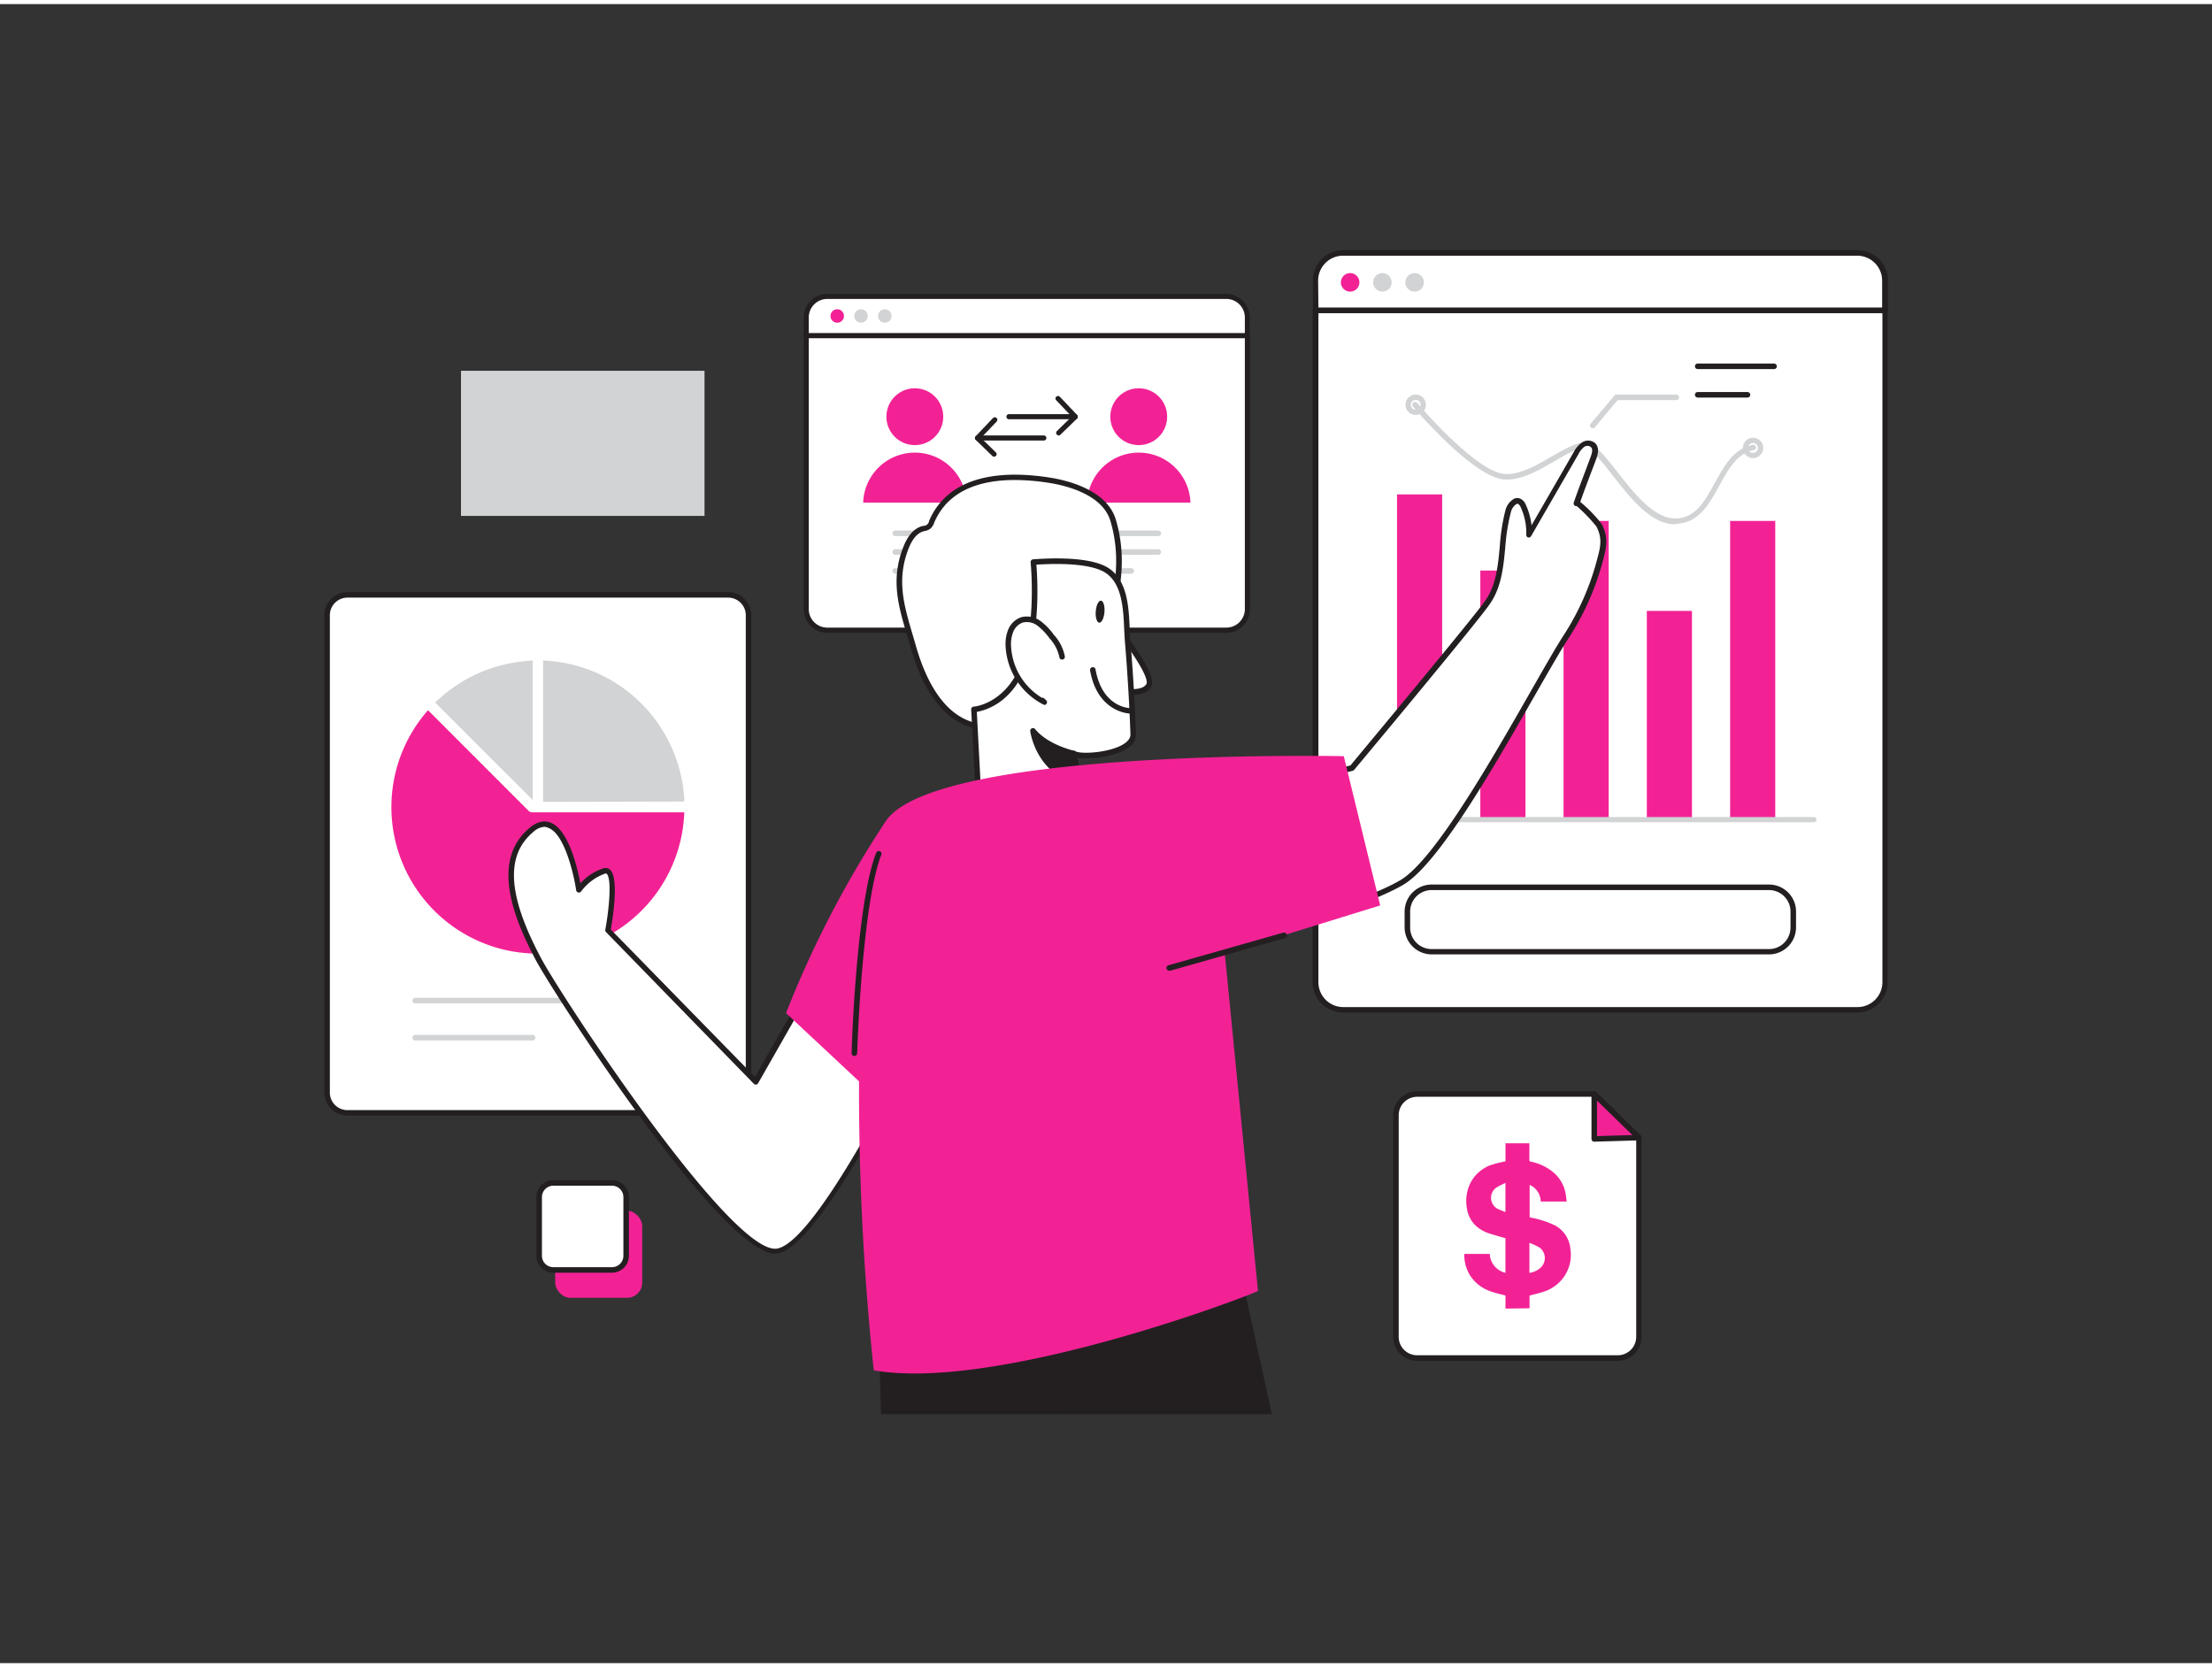 <svg xmlns="http://www.w3.org/2000/svg" viewBox="0 0 400 300" width="406" height="306" class="illustration styles_illustrationTablet__1DWOa"><rect x="0" y="0" width="400" height="300" fill="#333333" stroke="none"/><g id="_559_finance_app_flatline" data-name="#559_finance_app_flatline"><path d="M145.79,59.94h79.77a0,0,0,0,1,0,0v49.5a3.8,3.8,0,0,1-3.8,3.8H149.59a3.8,3.8,0,0,1-3.8-3.8V59.94A0,0,0,0,1,145.79,59.94Z" fill="#fff"></path><path d="M221.76,113.69H149.59a4.26,4.26,0,0,1-4.25-4.26V59.94a.46.46,0,0,1,.45-.46h79.77a.46.46,0,0,1,.46.46v49.49A4.26,4.26,0,0,1,221.76,113.69ZM146.25,60.4v49a3.35,3.35,0,0,0,3.34,3.35h72.17a3.35,3.35,0,0,0,3.35-3.35v-49Z" fill="#231f20"></path><path d="M149.59,52.86h72.17a3.8,3.8,0,0,1,3.8,3.8v3.28a0,0,0,0,1,0,0H145.79a0,0,0,0,1,0,0V56.66A3.8,3.8,0,0,1,149.59,52.86Z" fill="#fff"></path><path d="M225.56,60.4H145.79a.46.46,0,0,1-.45-.46V56.66a4.26,4.26,0,0,1,4.25-4.25h72.17A4.26,4.26,0,0,1,226,56.66v3.28A.46.46,0,0,1,225.56,60.4Zm-79.31-.92h78.86V56.66a3.35,3.35,0,0,0-3.35-3.34H149.59a3.35,3.35,0,0,0-3.34,3.34Z" fill="#231f20"></path><circle cx="165.43" cy="74.61" r="5.14" fill="#f22295"></circle><path d="M156.09,90.15a9.35,9.35,0,0,1,18.69,0Z" fill="#f22295"></path><circle cx="205.92" cy="74.61" r="5.14" fill="#f22295"></circle><path d="M196.58,90.15a9.35,9.35,0,0,1,18.69,0Z" fill="#f22295"></path><path d="M194.45,75.07h-12a.46.46,0,1,1,0-.92h10.94L191,71.64a.45.45,0,0,1,0-.64.47.47,0,0,1,.65,0l3.12,3.29a.44.44,0,0,1,.09.49A.46.46,0,0,1,194.45,75.07Z" fill="#231f20"></path><path d="M191.45,78a.47.47,0,0,1-.33-.14.46.46,0,0,1,0-.65l3-2.92a.46.46,0,0,1,.64.66l-3,2.92A.46.46,0,0,1,191.45,78Z" fill="#231f20"></path><path d="M188.76,78.92h-12a.45.45,0,0,1-.42-.27.46.46,0,0,1,.09-.5l3.12-3.28a.46.46,0,1,1,.67.63L177.82,78h10.94a.47.47,0,0,1,.46.46A.46.46,0,0,1,188.76,78.92Z" fill="#231f20"></path><path d="M179.75,81.84a.42.42,0,0,1-.31-.13l-3-2.91a.47.47,0,0,1,0-.65.46.46,0,0,1,.65,0l3,2.92a.45.45,0,0,1,0,.64A.47.47,0,0,1,179.75,81.84Z" fill="#231f20"></path><path d="M209.46,96.2H161.89a.5.5,0,0,1-.5-.5.51.51,0,0,1,.5-.5h47.57a.5.5,0,0,1,.5.5A.5.5,0,0,1,209.46,96.2Z" fill="#d1d3d4"></path><path d="M209.46,99.58H161.89a.5.5,0,0,1-.5-.5.51.51,0,0,1,.5-.5h47.57a.5.5,0,0,1,.5.5A.5.5,0,0,1,209.46,99.58Z" fill="#d1d3d4"></path><path d="M204.57,103H161.89a.5.5,0,0,1-.5-.5.51.51,0,0,1,.5-.5h42.68a.51.51,0,0,1,.5.5A.5.5,0,0,1,204.57,103Z" fill="#d1d3d4"></path><circle cx="151.4" cy="56.4" r="1.22" fill="#f22295"></circle><circle cx="155.7" cy="56.4" r="1.22" fill="#d1d3d4"></circle><circle cx="160" cy="56.4" r="1.22" fill="#d1d3d4"></circle><path d="M237.91,55.37H340.85a0,0,0,0,1,0,0V176.85a5,5,0,0,1-5,5H242.9a5,5,0,0,1-5-5V55.37A0,0,0,0,1,237.91,55.37Z" fill="#fff"></path><path d="M335.85,182.35h-93a5.5,5.5,0,0,1-5.49-5.5V55.37a.5.5,0,0,1,.5-.5H340.85a.5.5,0,0,1,.5.5V176.85A5.51,5.51,0,0,1,335.85,182.35ZM238.41,55.87v121a4.5,4.5,0,0,0,4.49,4.5h93a4.51,4.51,0,0,0,4.5-4.5v-121Z" fill="#231f20"></path><path d="M319.86,171.84h-61A4.9,4.9,0,0,1,254,167V164.1a4.9,4.9,0,0,1,4.89-4.89h61a4.89,4.89,0,0,1,4.89,4.89V167A4.89,4.89,0,0,1,319.86,171.84Zm-61-11.63A3.89,3.89,0,0,0,255,164.1V167a3.89,3.89,0,0,0,3.89,3.88h61a3.89,3.89,0,0,0,3.89-3.88V164.1a3.89,3.89,0,0,0-3.89-3.89Z" fill="#231f20"></path><rect x="252.63" y="88.66" width="8.16" height="58.81" fill="#f22295"></rect><rect x="267.69" y="102.43" width="8.16" height="45.03" fill="#f22295"></rect><rect x="282.74" y="93.46" width="8.16" height="54.01" fill="#f22295"></rect><rect x="297.8" y="109.73" width="8.16" height="37.73" fill="#f22295"></rect><rect x="312.86" y="93.46" width="8.16" height="54.01" fill="#f22295"></rect><path d="M320.83,66H307a.5.5,0,0,1-.5-.5.5.5,0,0,1,.5-.5h13.81a.51.51,0,0,1,.5.5A.5.5,0,0,1,320.83,66Z" fill="#231f20"></path><path d="M316,71.15h-9a.5.5,0,0,1-.5-.5.5.5,0,0,1,.5-.5h9a.5.5,0,0,1,.5.5A.5.5,0,0,1,316,71.15Z" fill="#231f20"></path><path d="M302.89,94.07c-4.36,0-8.16-4.86-11.22-8.78-2-2.54-3.87-5-5.12-5h0c-1.42,0-3.38,1.17-5.45,2.37-2.82,1.63-6,3.48-9,3.31-5.61-.3-16.15-12.68-16.59-13.21a.47.47,0,0,1,.05-.67.49.49,0,0,1,.68,0c.1.13,10.71,12.6,15.91,12.88,2.74.16,5.8-1.62,8.5-3.19,2.18-1.26,4.24-2.45,5.9-2.5s3.59,2.32,5.93,5.33c3,3.83,6.7,8.59,10.71,8.4,3.47-.17,5.13-3.19,6.89-6.39s3.43-6.26,6.94-6.93a.48.48,0,0,1,.17.94c-3.06.58-4.62,3.43-6.28,6.45-1.8,3.29-3.67,6.69-7.67,6.89Z" fill="#d1d3d4"></path><path d="M328,147.94H246a.47.47,0,0,1-.47-.48A.48.48,0,0,1,246,147h82a.48.48,0,0,1,.48.48A.47.47,0,0,1,328,147.94Z" fill="#d1d3d4"></path><path d="M256,74.29a1.84,1.84,0,1,1,1.84-1.84A1.84,1.84,0,0,1,256,74.29Zm0-2.72a.89.89,0,1,0,.89.88A.88.88,0,0,0,256,71.57Z" fill="#d1d3d4"></path><path d="M317,82.1a1.84,1.84,0,1,1,1.85-1.84A1.85,1.85,0,0,1,317,82.1Zm0-2.73a.89.89,0,1,0,.89.89A.89.89,0,0,0,317,79.37Z" fill="#d1d3d4"></path><path d="M242.9,45h92.95a5,5,0,0,1,5,5v5.35a0,0,0,0,1,0,0H237.91a0,0,0,0,1,0,0V50A5,5,0,0,1,242.9,45Z" fill="#fff"></path><path d="M340.85,55.87H237.91a.5.5,0,0,1-.5-.5V50a5.5,5.5,0,0,1,5.49-5.5h93a5.51,5.51,0,0,1,5.5,5.5v5.35A.5.5,0,0,1,340.85,55.87Zm-102.44-1H340.35V50a4.51,4.51,0,0,0-4.5-4.5h-93a4.5,4.5,0,0,0-4.49,4.5Z" fill="#231f20"></path><rect x="59.15" y="106.83" width="76.21" height="93.64" rx="3.67" fill="#fff"></rect><path d="M131.69,201H62.82a4.17,4.17,0,0,1-4.17-4.17V110.5a4.18,4.18,0,0,1,4.17-4.17h68.87a4.18,4.18,0,0,1,4.17,4.17v86.3A4.17,4.17,0,0,1,131.69,201ZM62.82,107.33a3.18,3.18,0,0,0-3.17,3.17v86.3A3.17,3.17,0,0,0,62.82,200h68.87a3.17,3.17,0,0,0,3.17-3.17V110.5a3.18,3.18,0,0,0-3.17-3.17Z" fill="#231f20"></path><path d="M116.15,180.69H75.08a.5.5,0,0,1-.5-.5.51.51,0,0,1,.5-.5h41.07a.5.5,0,0,1,.5.5A.5.5,0,0,1,116.15,180.69Z" fill="#d1d3d4"></path><path d="M96.32,187.4H75.08a.51.51,0,0,1-.5-.5.5.5,0,0,1,.5-.5H96.32a.5.5,0,0,1,.5.5A.51.51,0,0,1,96.32,187.4Z" fill="#d1d3d4"></path><path d="M77.62,127.91q9,9,17.93,17.94a.93.93,0,0,0,.72.3h27.47a26.49,26.49,0,1,1-46.35-18.45Z" fill="#f22295"></path><path d="M98.21,118.68v25.58l.26,0,24.76-.06c.55,0,.55,0,.51-.55a26.72,26.72,0,0,0-15.8-22.7,27.1,27.1,0,0,0-8.57-2.17Z" fill="#d1d3d4"></path><path d="M96.32,143.92V118.7a28.63,28.63,0,0,0-8.69,1.83,27.26,27.26,0,0,0-8.94,5.77Z" fill="#d1d3d4"></path><path d="M175.7,130.3c-5.89-1.77-9-8.66-10.57-14.14-1.76-6.23-3.83-11.33-1.32-17.82.57-1.49,1.49-3,3-3.48a3,3,0,0,0,1.07-.37,2.28,2.28,0,0,0,.57-.93c3.58-8.44,13.71-8.67,21.31-7.48,4.4.69,10.11,2.7,11.48,7.22,2.51,8.33.39,17.39-4.23,24.59C192.69,124.66,184.52,133,175.7,130.3Z" fill="#fff"></path><path d="M179.07,131.3a11.9,11.9,0,0,1-3.51-.52h0c-6.15-1.85-9.33-8.89-10.91-14.48-.2-.71-.4-1.41-.61-2.1-1.6-5.43-3-10.13-.7-16,.81-2.11,1.95-3.38,3.36-3.78l.3-.07a1,1,0,0,0,1-.87c3.73-8.76,14-9.1,21.88-7.85,3,.47,10.26,2.16,11.89,7.57,2.38,7.92.82,17-4.29,25C193.15,124.87,186.33,131.3,179.07,131.3Zm4.44-45.24c-6,0-12,1.7-14.57,7.69a2.53,2.53,0,0,1-.72,1.13,2.34,2.34,0,0,1-1,.4l-.25.07c-1.09.3-2,1.37-2.7,3.17-2.16,5.59-.82,10.14.73,15.4.21.69.41,1.39.62,2.11,1.51,5.34,4.51,12.08,10.23,13.8h0c8,2.39,16-4.74,20.77-12.21,4.95-7.72,6.47-16.53,4.17-24.18-1.47-4.86-8.24-6.42-11.08-6.86A40.3,40.3,0,0,0,183.51,86.06Z" fill="#231f20"></path><path d="M202.46,113.44s6.31,7.89,5.32,9.74-4.91,1-4.91,1" fill="#fff"></path><path d="M204.74,124.91a10,10,0,0,1-2-.2.5.5,0,0,1,.2-1c1,.2,3.71.46,4.37-.78.52-1-2.34-5.53-5.27-9.2a.51.51,0,0,1,.07-.71.52.52,0,0,1,.71.08c1.53,1.92,6.44,8.31,5.37,10.3C207.57,124.63,206,124.91,204.74,124.91Z" fill="#231f20"></path><path d="M200.26,102.44c3.8,2.56,3.33,8.76,3.66,12.73q.69,8.37,1,16.78c.13,3.55-9,4.46-10.73,3.55l2.7,13.85L177,143.71l-.85-16.19s6-.51,9-8,1.77-18.6,1.77-18.6S196.55,99.93,200.26,102.44Z" fill="#fff"></path><path d="M196.89,149.85l-.14,0-19.91-5.64a.5.5,0,0,1-.37-.45l-.85-16.2a.5.5,0,0,1,.45-.52c.24,0,5.79-.59,8.56-7.72,2.85-7.34,1.75-18.26,1.74-18.37a.56.56,0,0,1,.11-.37.5.5,0,0,1,.34-.18c.4,0,9.91-.93,13.72,1.64h0c3.37,2.28,3.58,7.08,3.75,11,0,.76.07,1.49.13,2.16.46,5.58.8,11.23,1,16.8a3,3,0,0,1-1.72,2.69c-2.33,1.46-6.73,1.95-8.87,1.59l2.55,13a.52.52,0,0,1-.15.47A.55.55,0,0,1,196.89,149.85Zm-19.44-6.52,18.79,5.32L193.7,135.6a.48.48,0,0,1,.19-.5.51.51,0,0,1,.53,0c1.11.59,6.25.28,8.75-1.28.86-.54,1.28-1.15,1.25-1.81-.2-5.56-.54-11.2-1-16.76-.06-.68-.09-1.42-.13-2.2-.16-3.64-.36-8.17-3.31-10.16h0c-3-2.06-10.57-1.66-12.57-1.52.19,2.29.77,11.6-1.85,18.33s-7.37,8-8.92,8.29Z" fill="#231f20"></path><path d="M204.41,127.8s-5.48,0-6.79-7.4" fill="#fff"></path><path d="M204.41,128.3c-.06,0-5.92-.09-7.29-7.81a.51.51,0,0,1,.41-.58.5.5,0,0,1,.58.4c1.21,6.88,6.1,7,6.3,7a.5.5,0,0,1,.5.5A.5.5,0,0,1,204.41,128.3Z" fill="#231f20"></path><path d="M192.08,118a7.64,7.64,0,0,0-1.91-3.68,11,11,0,0,0-2.26-2.35,3.67,3.67,0,0,0-3.09-.65,3.42,3.42,0,0,0-2,1.93,6.48,6.48,0,0,0-.45,2.83,12,12,0,0,0,6.49,10.13l-.33-.31" fill="#fff"></path><path d="M188.83,126.69a.46.46,0,0,1-.22-.06,12.59,12.59,0,0,1-6.77-10.55,6.91,6.91,0,0,1,.49-3,3.92,3.92,0,0,1,2.35-2.21,4.14,4.14,0,0,1,3.52.72,11.13,11.13,0,0,1,2.36,2.45,8,8,0,0,1,2,3.94.5.5,0,0,1-.44.55.5.5,0,0,1-.55-.44,7.31,7.31,0,0,0-1.81-3.44,10.6,10.6,0,0,0-2.14-2.24,3.18,3.18,0,0,0-2.66-.58,2.92,2.92,0,0,0-1.72,1.66,5.94,5.94,0,0,0-.41,2.61,11.6,11.6,0,0,0,5.58,9.34.46.46,0,0,1,.41.12l.34.3a.5.5,0,0,1-.34.88Z" fill="#231f20"></path><path d="M194.19,135.5s-4.89-1-7.39-4.1c0,0,.88,7.4,8.38,9.2Z" fill="#231f20"></path><path d="M195.18,141.1l-.12,0c-7.75-1.85-8.75-9.54-8.76-9.62a.5.5,0,0,1,.3-.52.49.49,0,0,1,.58.14c2.37,2.89,7.06,3.92,7.11,3.93a.5.5,0,0,1,.39.4l1,5.09a.5.5,0,0,1-.49.6Zm-7.5-8.12a10.34,10.34,0,0,0,6.86,6.92l-.78-4A16.46,16.46,0,0,1,187.68,133Z" fill="#231f20"></path><ellipse cx="198.93" cy="109.86" rx="2" ry="0.79" transform="translate(74.07 299.74) rotate(-85.58)" fill="#231f20"></ellipse><path d="M146.89,176.84l-10.26,18-26.72-27.42s2.16-11.65-.72-10.72a9.61,9.61,0,0,0-4.54,3.39s-2.37-16-8.61-10.74-3.37,14.5,1.36,23.38c3.51,6.59,34.7,54.66,43.35,52.73s29.19-45.59,29.19-45.59Z" fill="#fff"></path><path d="M140.27,226c-9.83,0-40.18-47.16-43.31-53-3.94-7.41-8.36-18-1.24-24,1.32-1.12,2.6-1.46,3.81-1,3.28,1.24,4.9,8.21,5.42,11a9.67,9.67,0,0,1,4.09-2.7,1.23,1.23,0,0,1,1.27.23c1.67,1.47.5,8.76.14,10.8L136.52,194l9.94-17.43a.5.5,0,0,1,.5-.25l23,3a.48.48,0,0,1,.37.26.51.51,0,0,1,0,.45c-.85,1.79-20.76,43.91-29.54,45.86A2.81,2.81,0,0,1,140.27,226ZM98.46,148.77a3.37,3.37,0,0,0-2.1,1c-5,4.24-4.53,11.48,1.49,22.77,3.81,7.16,34.76,54.25,42.79,52.48,7.76-1.73,26-39.38,28.56-44.7l-22-2.9-10.1,17.71a.51.51,0,0,1-.37.25.48.48,0,0,1-.42-.15l-26.72-27.42a.51.51,0,0,1-.13-.44c.68-3.69,1.21-9.26.23-10.12,0,0-.11-.09-.31,0a9.24,9.24,0,0,0-4.28,3.19.52.52,0,0,1-.53.21.5.5,0,0,1-.38-.41c-.41-2.77-2.09-10.18-5-11.26A2,2,0,0,0,98.46,148.77Z" fill="#231f20"></path><path d="M225.05,168.77s20.68-5.36,28.43-9.91c8.5-5,24.51-36.58,29.71-44.43a47.63,47.63,0,0,0,6.21-14.11c.6-2.24.88-3.86-.24-6-.23-.45-3.9-4.47-4.07-4,1-2.81,2-5.48,3.06-8.26.28-.77.49-1.74-.1-2.3a1.47,1.47,0,0,0-1.81,0A4.34,4.34,0,0,0,285,81.26L276.5,96a11.45,11.45,0,0,0-1.07-5.28,1.73,1.73,0,0,0-.63-.82c-.93-.52-1.83.75-2.12,1.77-1.51,5.32-.42,11.73-3.68,16.44-2.48,3.58-24.51,30-24.51,30l-19.44,5" fill="#fff"></path><path d="M225.05,169.27a.5.5,0,0,1-.13-1c.21-.05,20.71-5.38,28.31-9.85,6.15-3.62,16.6-21.93,23.52-34.05,2.5-4.37,4.65-8.15,6-10.22a47.31,47.31,0,0,0,6.13-14c.57-2.1.87-3.63-.2-5.68a27.69,27.69,0,0,0-3.56-3.7.55.55,0,0,1-.22,0,.51.51,0,0,1-.31-.64h0c.61-1.8,1.29-3.57,1.94-5.29.38-1,.75-2,1.12-3s.34-1.47,0-1.76a1,1,0,0,0-1.19,0,4,4,0,0,0-1.06,1.36l-8.53,14.77a.49.49,0,0,1-.57.23A.5.5,0,0,1,276,96,11.13,11.13,0,0,0,275,91a1.31,1.31,0,0,0-.43-.59.36.36,0,0,0-.36,0,2.43,2.43,0,0,0-1,1.49,35.78,35.78,0,0,0-1,6.2c-.33,3.6-.68,7.33-2.8,10.38-2.46,3.57-23.64,28.92-24.54,30a.48.48,0,0,1-.26.16l-19.44,5a.51.51,0,0,1-.61-.36.5.5,0,0,1,.36-.61l19.29-5c1.63-2,22-26.4,24.38-29.8,2-2.84,2.3-6.44,2.63-9.91a35.72,35.72,0,0,1,1-6.39,3.33,3.33,0,0,1,1.61-2.14,1.37,1.37,0,0,1,1.23.08,2,2,0,0,1,.84,1,11.93,11.93,0,0,1,1.05,3.74L284.59,81A4.81,4.81,0,0,1,286,79.32a2,2,0,0,1,2.44.06c.62.59.7,1.55.22,2.84-.37,1-.75,2-1.13,3-.59,1.56-1.2,3.17-1.77,4.8a24.41,24.41,0,0,1,3.88,4c1.23,2.36.89,4.14.28,6.4a48.33,48.33,0,0,1-6.27,14.25c-1.36,2.05-3.5,5.81-6,10.16-7.39,12.94-17.5,30.67-23.89,34.42-7.71,4.54-27.71,9.74-28.56,10Z" fill="#231f20"></path><path d="M230,255l-6.47-29.42L159,242.89s.13,4.83.31,12.09Z" fill="#231f20"></path><path d="M243,136s-73.42-1.55-82.74,11.63a185.82,185.82,0,0,0-18.12,34.83l13.2,12.34A482.86,482.86,0,0,0,158,247.05c22.75,4,69.88-14.2,69.48-14.38l-6-61,28.1-8.68Z" fill="#f22295"></path><path d="M154.48,190.22h0a.5.5,0,0,1-.48-.52c0-1.1.87-27.13,4.44-36.23a.49.49,0,0,1,.65-.28.48.48,0,0,1,.28.64c-3.5,8.94-4.36,35.64-4.37,35.9A.51.51,0,0,1,154.48,190.22Z" fill="#231f20"></path><path d="M211.43,174.79a.49.49,0,0,1-.48-.36.51.51,0,0,1,.35-.62l20.75-5.9a.5.5,0,0,1,.28,1l-20.76,5.9A.34.34,0,0,1,211.43,174.79Z" fill="#231f20"></path><path d="M292.55,244.84H256.26a3.82,3.82,0,0,1-3.83-3.83V200.92a3.83,3.83,0,0,1,3.83-3.83h32l8.08,7.88v36A3.83,3.83,0,0,1,292.55,244.84Z" fill="#fff"></path><path d="M292.55,245.34H256.26a4.33,4.33,0,0,1-4.33-4.33V200.92a4.34,4.34,0,0,1,4.33-4.33h32a.48.48,0,0,1,.35.14l8.09,7.89a.51.51,0,0,1,.15.35v36A4.34,4.34,0,0,1,292.55,245.34Zm-36.29-47.75a3.34,3.34,0,0,0-3.33,3.33V241a3.33,3.33,0,0,0,3.33,3.33h36.29a3.34,3.34,0,0,0,3.33-3.33V205.18l-7.79-7.59Z" fill="#231f20"></path><circle cx="244.15" cy="50.32" r="1.68" fill="#f22295"></circle><circle cx="249.98" cy="50.32" r="1.68" fill="#d1d3d4"></circle><circle cx="255.81" cy="50.32" r="1.68" fill="#d1d3d4"></circle><path d="M288,76.69a.47.47,0,0,1-.31-.12.48.48,0,0,1-.06-.67l4.32-5.12a.48.48,0,0,1,.37-.17h10.81a.48.48,0,0,1,0,1H292.52l-4.18,5A.48.48,0,0,1,288,76.69Z" fill="#d1d3d4"></path><polygon points="288.3 197.09 288.3 205.21 296.38 204.97 288.3 197.09" fill="#f22295"></polygon><path d="M288.29,205.71a.49.49,0,0,1-.34-.14.48.48,0,0,1-.16-.36v-8.12a.51.51,0,0,1,.31-.46.49.49,0,0,1,.54.1l8.09,7.89a.5.5,0,0,1-.34.85l-8.08.24Zm.5-7.43v6.42l6.39-.19Z" fill="#231f20"></path><rect x="100.4" y="218.21" width="15.73" height="15.73" rx="2.73" fill="#f22295"></rect><rect x="97.52" y="213.17" width="15.73" height="15.73" rx="2.56" fill="#fff"></rect><path d="M110.69,229.4H100.08A3.06,3.06,0,0,1,97,226.34V215.73a3.06,3.06,0,0,1,3.06-3.06h10.61a3.06,3.06,0,0,1,3.06,3.06v10.61A3.06,3.06,0,0,1,110.69,229.4Zm-10.61-15.73A2.06,2.06,0,0,0,98,215.73v10.61a2.06,2.06,0,0,0,2.06,2.06h10.61a2.06,2.06,0,0,0,2.06-2.06V215.73a2.06,2.06,0,0,0-2.06-2.06Z" fill="#231f20"></path><path d="M272.24,235.89v-2.36c-.86-.24-1.69-.41-2.5-.69A7.29,7.29,0,0,1,265.9,230a7.09,7.09,0,0,1-1.11-4h4.61a3.65,3.65,0,0,0,2.83,3.42v-6.26c-.93-.27-1.85-.52-2.77-.81a6.54,6.54,0,0,1-2.68-1.53,5.34,5.34,0,0,1-1.49-2.9,7.52,7.52,0,0,1,.29-4,6.69,6.69,0,0,1,4.05-4,22.73,22.73,0,0,1,2.33-.6l.28-.06V206h4.32v.31c0,.89,0,1.79,0,2.68,0,.22.07.29.28.34a9,9,0,0,1,4,1.88,6.44,6.44,0,0,1,2.29,4c.08.43.11.87.17,1.32h-4.69a3.31,3.31,0,0,0-2-3v5.85l.51.12a16.59,16.59,0,0,1,3.68,1.17,5.31,5.31,0,0,1,3.18,4.45,6.94,6.94,0,0,1-1.21,5.09,7.16,7.16,0,0,1-3.48,2.58c-.87.3-1.77.49-2.7.75v2.29ZM276.57,224v5.44a3.87,3.87,0,0,0,1.91-.85,2.37,2.37,0,0,0-.11-3.76A14.22,14.22,0,0,0,276.57,224Zm-4.34-5.57v-5.26a15.85,15.85,0,0,0-1.65.84,2.27,2.27,0,0,0,.14,3.79C271.19,218.05,271.7,218.22,272.23,218.44Z" fill="#f22295"></path><rect x="83.36" y="66.31" width="44.04" height="26.24" fill="#d1d3d4"></rect></g></svg>